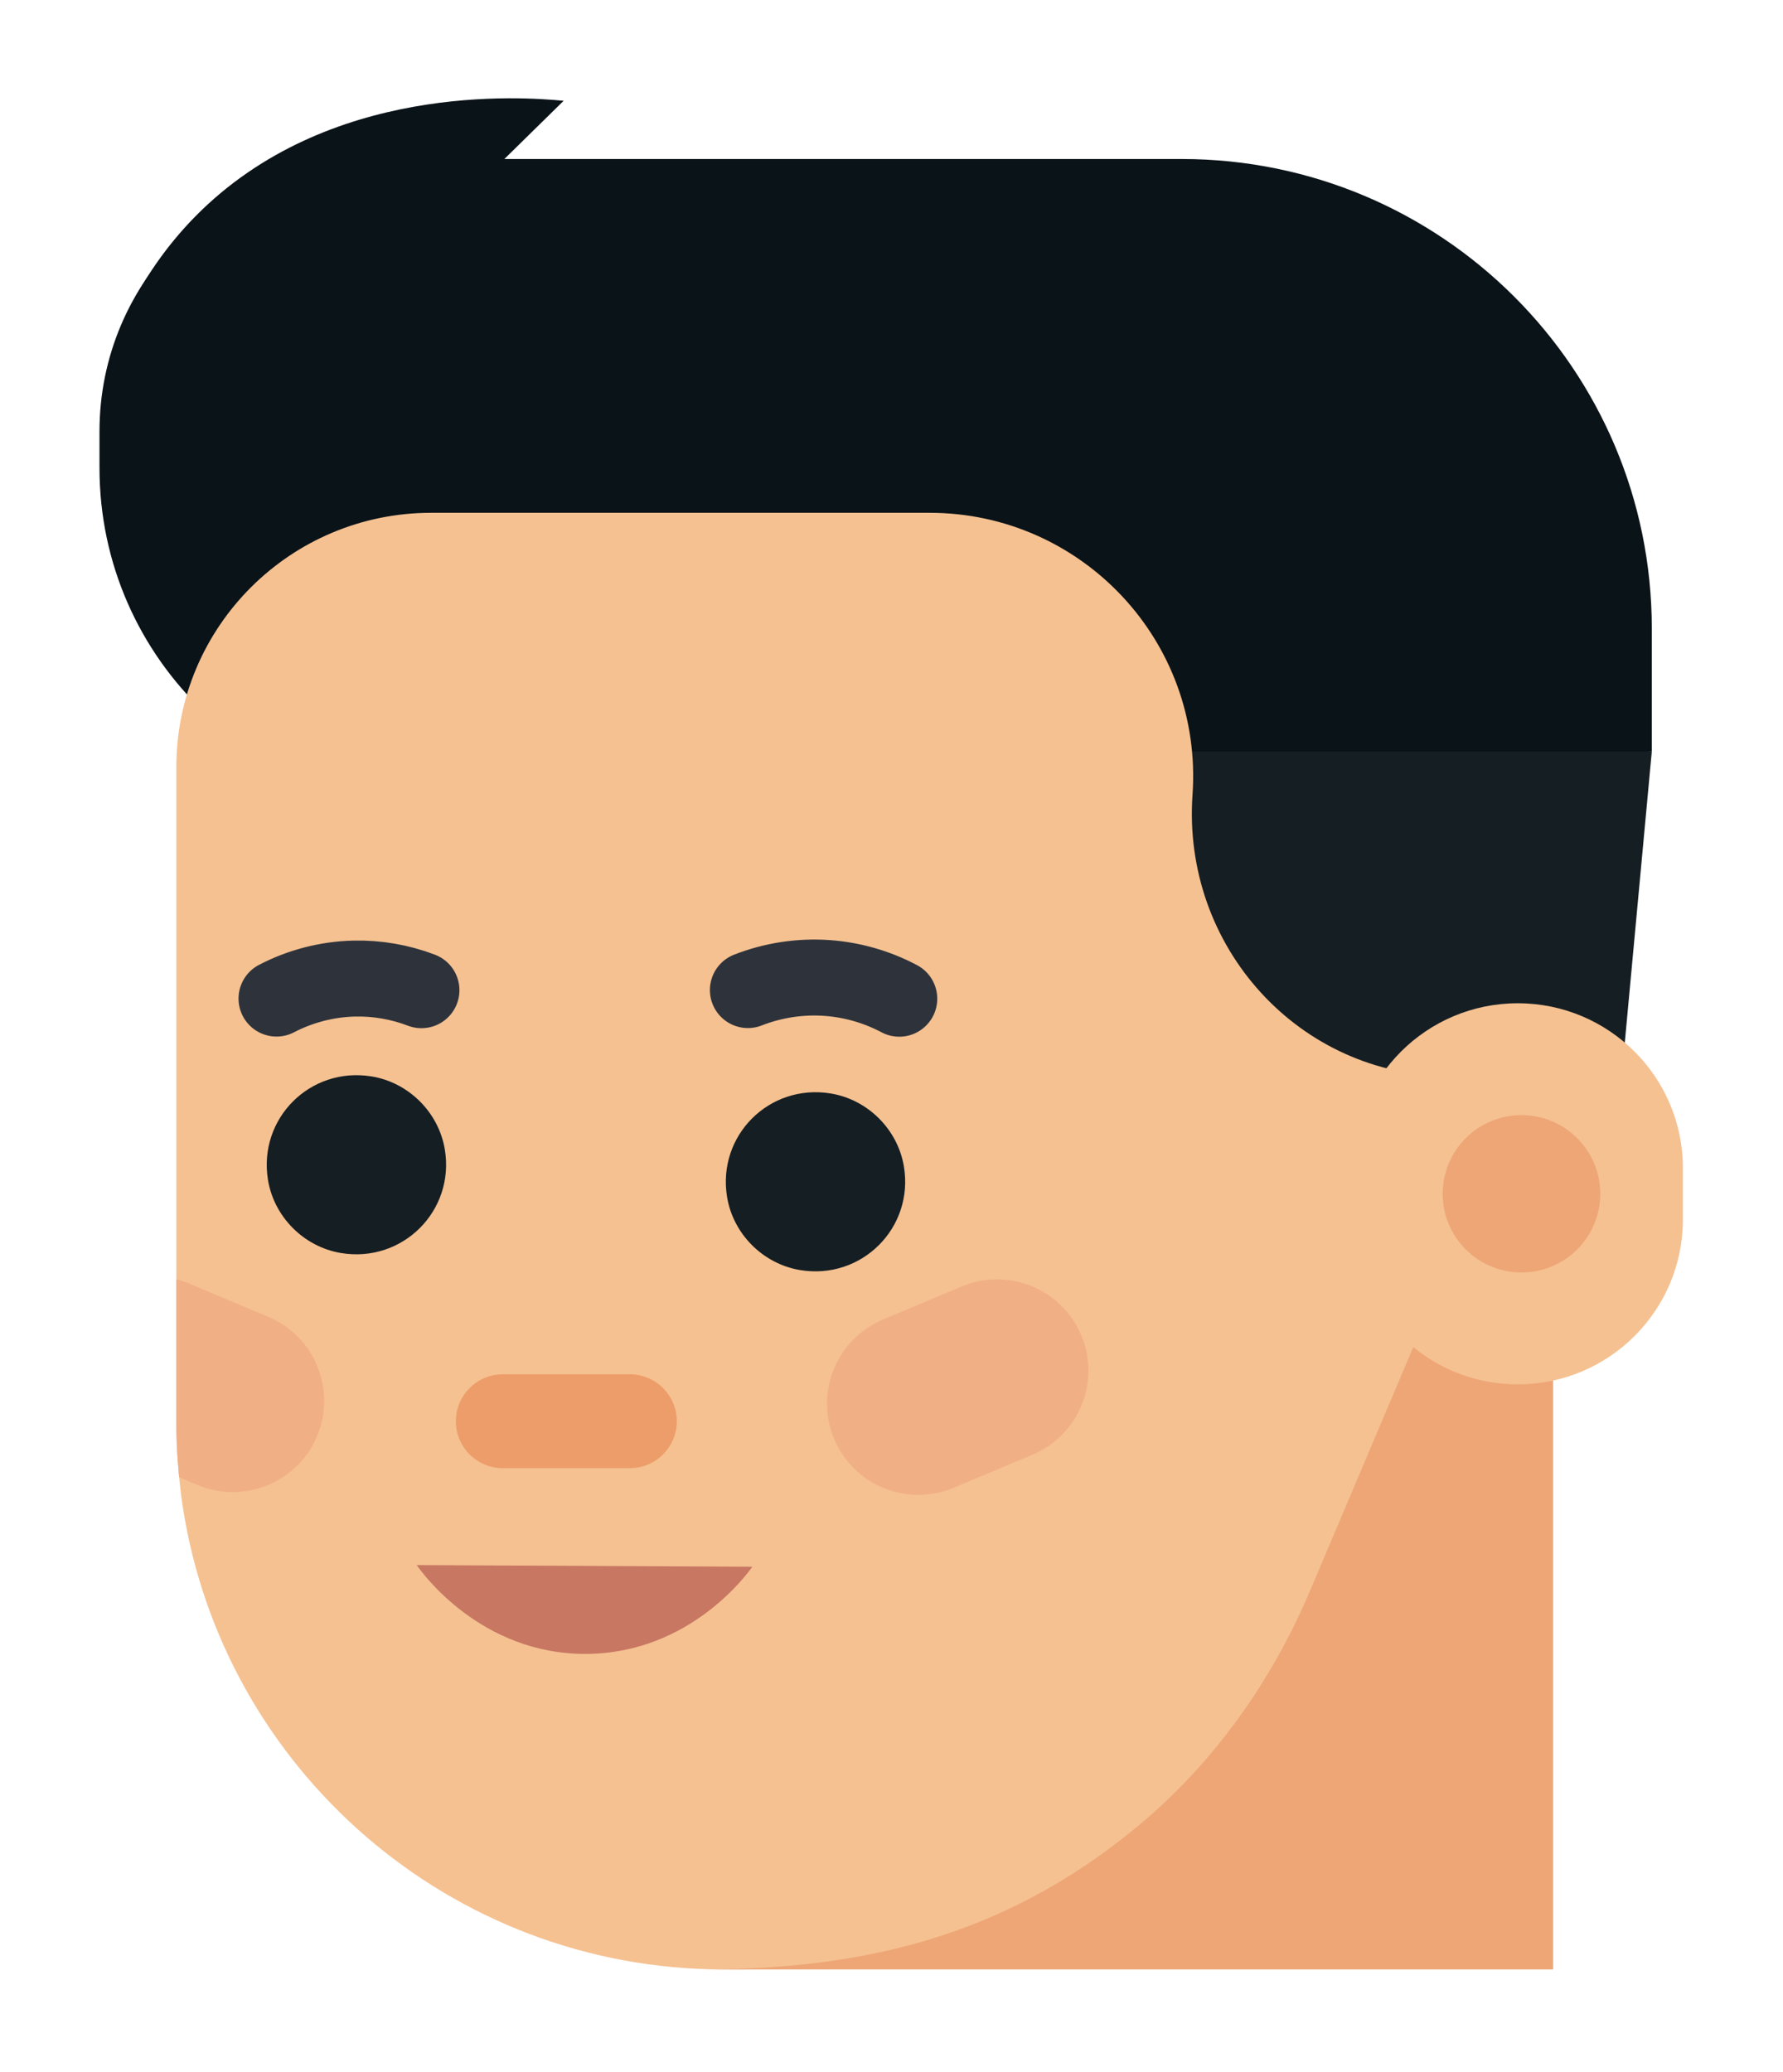 <svg height="409" viewBox="0 0 352 409" width="352" xmlns="http://www.w3.org/2000/svg" xmlns:xlink="http://www.w3.org/1999/xlink"><filter id="a" height="121.1%" width="125.1%" x="-12.5%" y="-10.5%"><feOffset dx="0" dy="0" in="SourceAlpha" result="shadowOffsetOuter1"/><feGaussianBlur in="shadowOffsetOuter1" result="shadowBlurOuter1" stdDeviation="10"/><feColorMatrix in="shadowBlurOuter1" result="shadowMatrixOuter1" type="matrix" values="0 0 0 0 1   0 0 0 0 1   0 0 0 0 1  0 0 0 0.5 0"/><feMerge><feMergeNode in="shadowMatrixOuter1"/><feMergeNode in="SourceGraphic"/></feMerge></filter><g fill="none" fill-rule="evenodd" filter="url(#a)" transform="translate(19 19)"><path d="m307.098 129.369-236.822 10.516c-37.947 1.686-69.634-28.576-69.634-66.502v-7.253c0-29.682 24.099-53.741 53.827-53.741h159.801c51.267 0 92.829 41.493 92.829 92.683z" fill="#0a1318" fill-rule="nonzero"/><path d="m6.251 42.504c3.031-6.106 7.296-12.689 13.359-18.833 26.092-26.444 64.554-23.557 72.662-22.773l-25.956 25.492" fill="#0a1318" fill-rule="nonzero"/><path d="m214.011 129.369v47.328c0 6.09 4.944 11.029 11.045 11.029s11.047 4.938 11.047 11.028v8.425c0 9.779 7.939 17.704 17.732 17.704h44.397l8.866-95.515z" fill="#151e23" fill-rule="nonzero"/><path d="m287.592 193.476v176.303h-163.694c-54.025 0-98.809-39.581-106.809-91.279-.261-1.647-.47-3.302-.629-4.963-.035-.306-.069-.611-.085-.917-.062-.486-.108-.974-.136-1.463-.288-3.084-.43-6.181-.426-9.278v-129.431c0-27.736 22.519-50.22 50.316-50.22h98.383c29.973 0 54.024 25.289 51.915 55.675-2.077 29.91 20.97 55.572 50.996 55.572z" fill="#f5c191" fill-rule="nonzero"/><path d="m128.649 176.445c5.002-1.957 10.379-2.77 15.736-2.377 4.948.369 9.765 1.76 14.148 4.084m-94.331-1.68c-4.242-1.62-8.758-2.4-13.297-2.296-5.339.135-10.577 1.486-15.315 3.95" stroke="#2e333b" stroke-linecap="round" stroke-linejoin="round" stroke-width="15"/><g fill-rule="nonzero"><path d="m170.841 234.963-15.531 6.525c-9.181 3.856-13.492 14.415-9.631 23.582 3.863 9.168 14.438 13.474 23.619 9.618l15.531-6.525c9.183-3.858 13.495-14.417 9.631-23.584-3.862-9.167-14.435-13.472-23.619-9.616m-127.248 29.568c-2.895 6.883-9.583 11.013-16.63 11.013-2.403.005-4.783-.475-6.996-1.411l-3.591-1.513c-.062-.485-.108-.973-.136-1.461-.288-3.084-.43-6.181-.426-9.278v-28.331c.868.204 1.735.493 2.604.867l15.54 6.527c9.175 3.857 13.498 14.411 9.634 23.588" fill="#f1af85"/><path d="m239.594 295.098c-7.598 17.926-19.075 34.071-34.083 46.492-26.87 22.24-55.171 28.189-86.324 28.189l11.542-.009h156.861l.003-145.861-27.521 22.879z" fill="#eea676"/><path d="m68.811 207.873c2.043 12.149-8.363 22.517-20.517 20.478-7.326-1.23-13.217-7.151-14.398-14.474-1.943-12.065 8.314-22.331 20.405-20.394 7.343 1.175 13.281 7.066 14.511 14.39m90.631 3.361c2.042 12.149-8.365 22.52-20.519 20.479-7.326-1.231-13.217-7.152-14.396-14.475-1.943-12.065 8.312-22.33 20.402-20.394 7.345 1.177 13.281 7.066 14.513 14.39" fill="#151e23"/><path d="m105.333 252.293h-25.056c-5.125 0-9.281 4.147-9.281 9.266 0 5.118 4.155 9.266 9.281 9.266h25.056c5.125 0 9.282-4.149 9.282-9.266 0-5.119-4.156-9.266-9.282-9.266" fill="#ed9d69"/><path d="m129.524 290.281c-22.083-.108-44.166-.213-66.251-.321.928 1.35 12.6 17.703 33.576 17.529 20.314-.171 31.613-15.695 32.675-17.209" fill="#c87762"/><path d="m313.236 221.732c0 17.976-14.595 32.547-32.593 32.547-18.006 0-32.597-14.571-32.597-32.547v-10.137c0-17.974 14.593-32.545 32.597-32.545 17.998 0 32.593 14.571 32.593 32.545z" fill="#f5c191"/><path d="m296.924 216.663c0 8.579-6.966 15.533-15.557 15.533-8.593 0-15.557-6.954-15.557-15.532s6.965-15.533 15.557-15.533c8.592 0 15.557 6.955 15.557 15.533" fill="#eea676"/></g></g></svg>